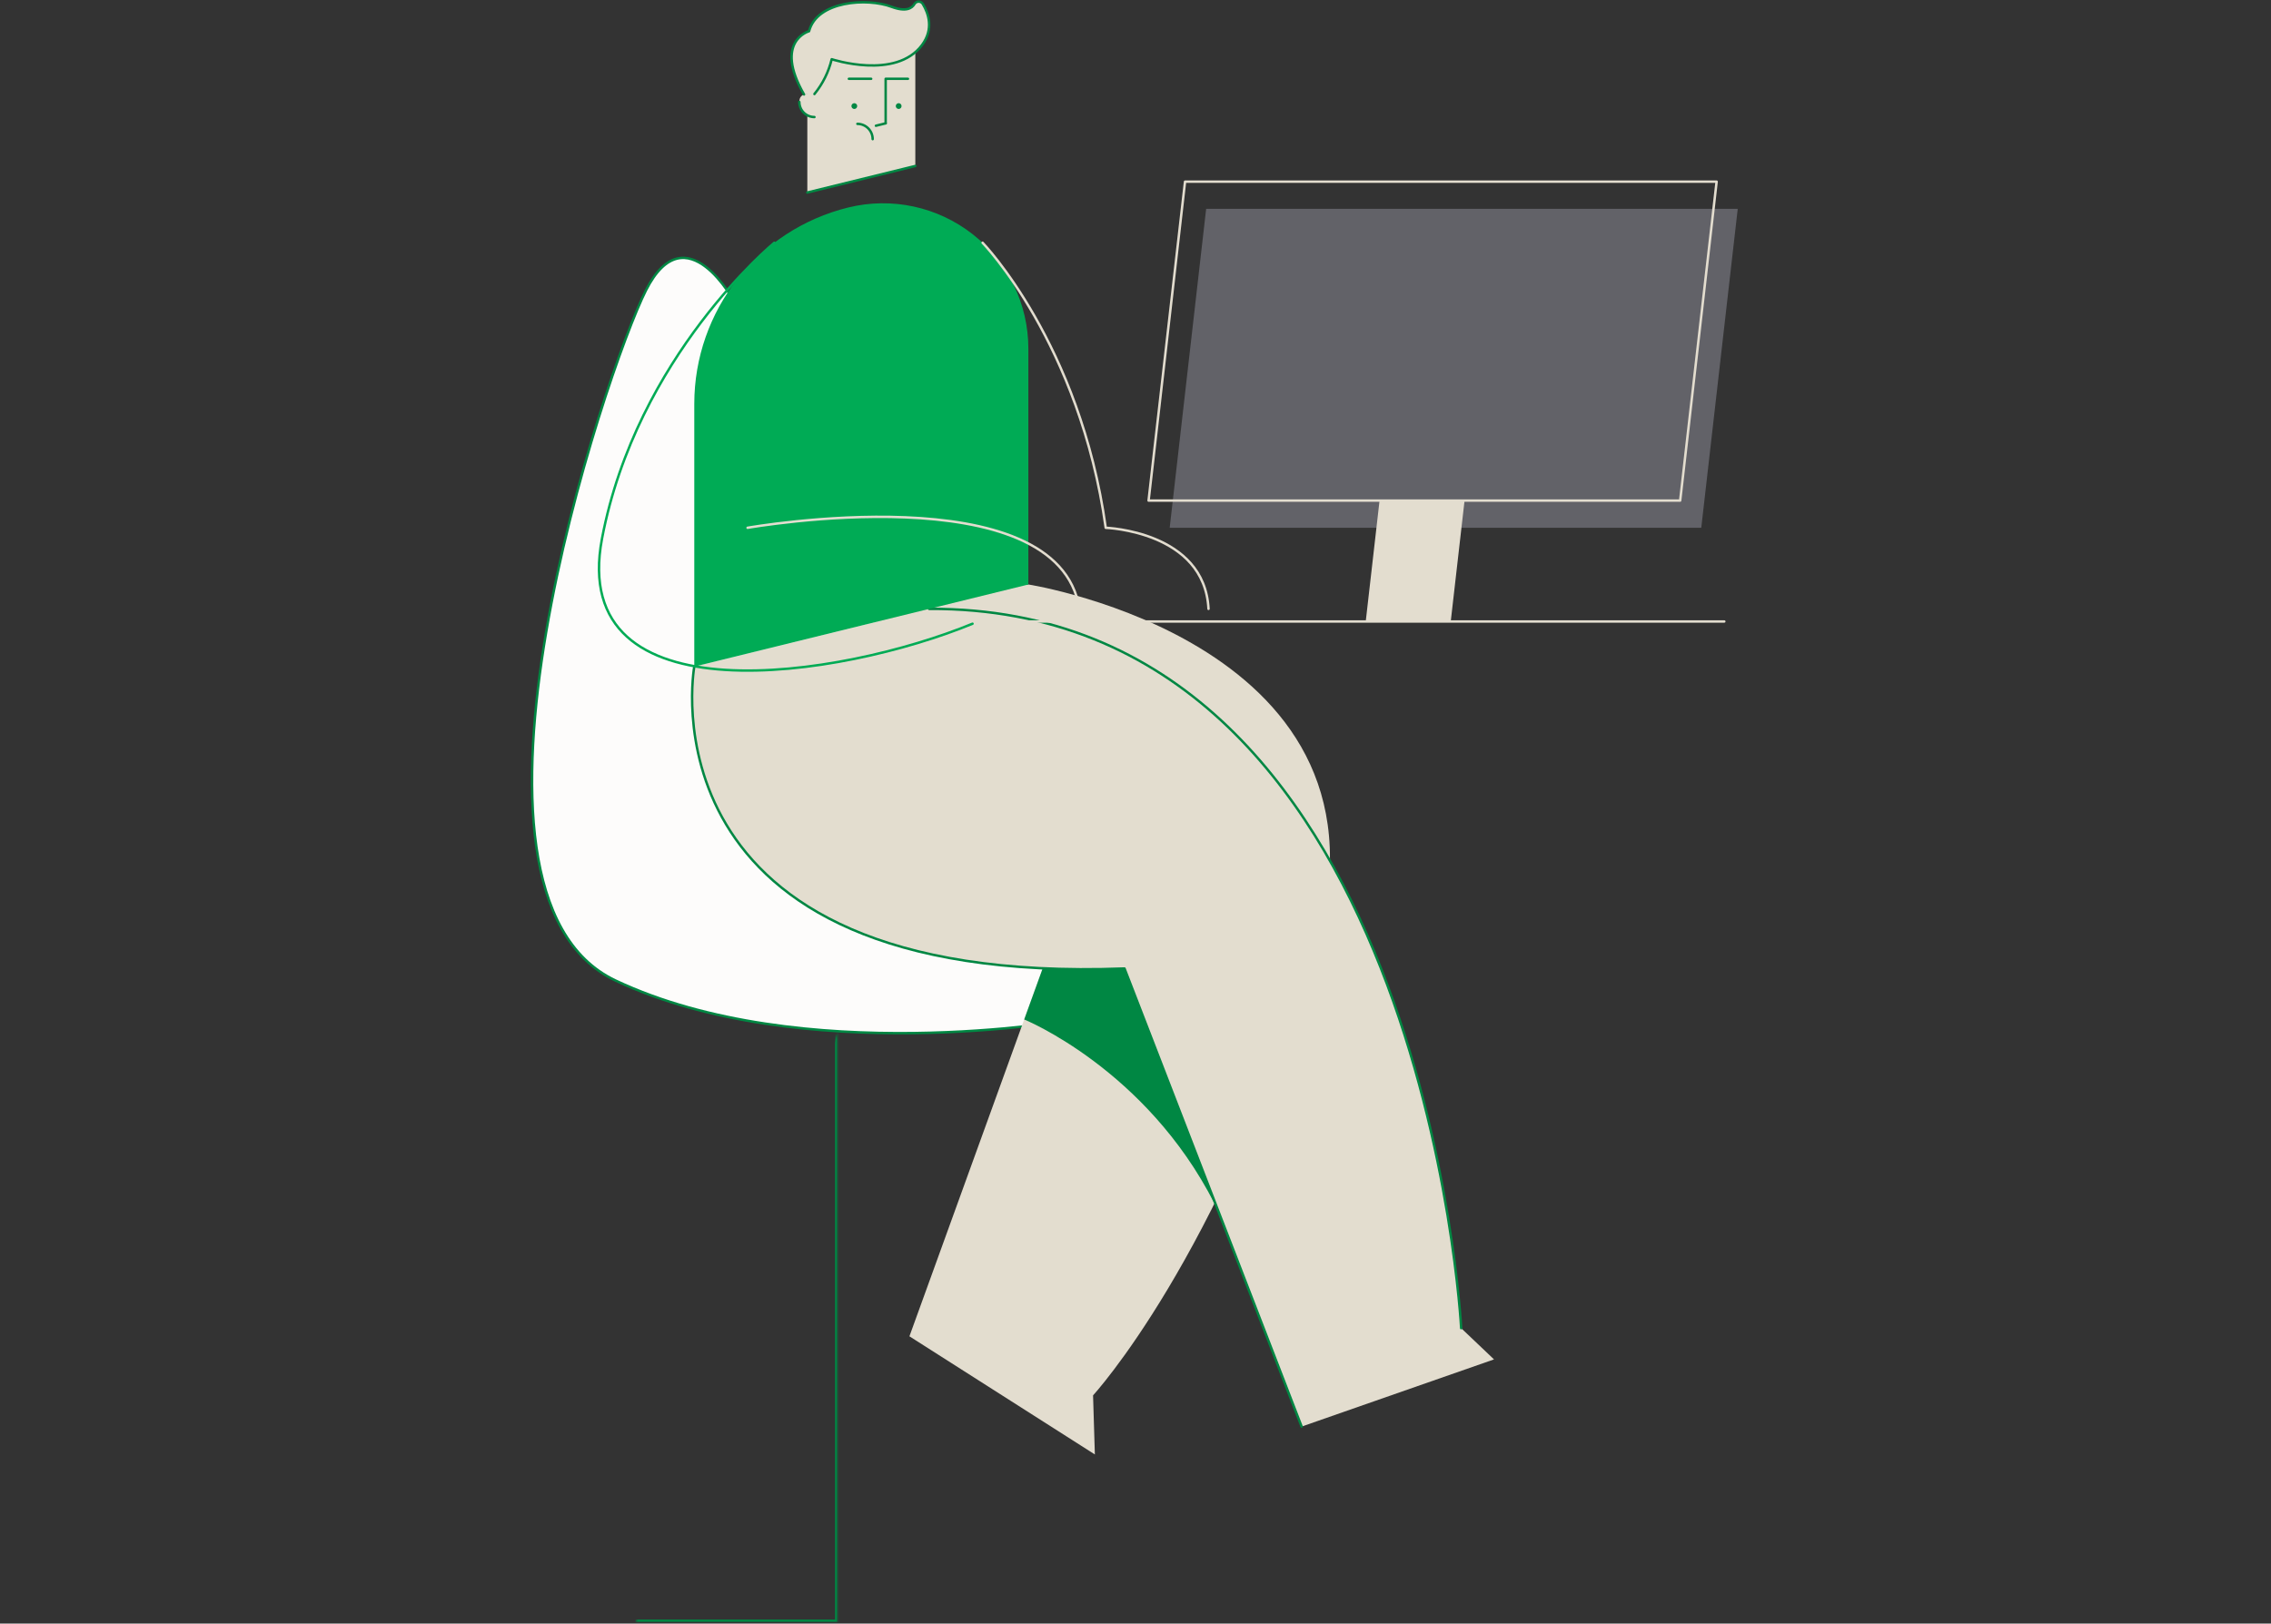<svg fill="none" height="1001" viewBox="0 0 1400 1001" width="1400" xmlns="http://www.w3.org/2000/svg" xmlns:xlink="http://www.w3.org/1999/xlink"><rect x="0" y="0" width="1400" height="1001" fill="#333333" stroke="none"/><mask id="a" fill="#fff"><path clip-rule="evenodd" d="m516.261 636.679v363.321h-124.249" fill="#fff" fill-rule="evenodd"/></mask><path clip-rule="evenodd" d="m453.023 186.659s-29.965-56.702-54.762-7.737-133.15 371.63-18.808 425.617c114.343 53.987 281.547 24.336 281.547 24.336" fill="#fdfcfb" fill-rule="evenodd"/><path d="m453.023 186.659s-29.965-56.702-54.762-7.737-133.15 371.63-18.808 425.617c114.343 53.987 281.547 24.336 281.547 24.336" stroke="#008743" stroke-linecap="round" stroke-linejoin="round" stroke-width="1.5"/><path d="m633.956 360.364-102.976 6.605 118.764 210.893-89.112 246.042 114.32 72.844-1.115-36.44s77.57-84.106 136.559-273.658c58.99-189.553-176.44-226.286-176.44-226.286z" fill="#e3ddcf"/><path d="m720.866 552.757-70.285-12.553-17.736 7.652 16.899 30.007-18.36 50.693s75.131 30.542 117.295 113.467c3.481-6.971 7.001-14.267 10.558-21.888-11.352-61.798-38.371-167.378-38.371-167.378z" fill="#008743"/><path d="m1048.78 325.405h-327.705l22.478-196.626h327.707z" fill="#626268"/><path d="m1035.77 308.633h-327.707l22.477-196.627h327.71z" style="fill-rule:evenodd;clip-rule:evenodd;stroke:#e3ddcf;stroke-width:1.5;stroke-linecap:round;stroke-linejoin:round"/><path d="m894.335 383.178 8.523-74.546h-52.411l-8.522 74.546z" fill="#e3ddcf"/><path d="m900.763 818.884s-22.976-444.906-327.988-443.483l-144.771 35.592s-35.992 197.432 265.216 186.135l109.188 282.431 118.601-41.423z" fill="#e3ddcf"/><path d="m900.764 818.884s-22.977-444.906-327.988-443.483" stroke="#008743" stroke-linecap="round" stroke-linejoin="round" stroke-width="1.5"/><path d="m428.004 410.993s-35.992 197.432 265.216 186.134l109.188 282.432" stroke="#008743" stroke-linecap="round" stroke-linejoin="round" stroke-width="1.5"/><path d="m564.268 48.584v53.752l-66.576 16.367v-90.71l66.576-16.367z" fill="#e3ddcf"/><path d="m526.66 67.181c.983 0 1.78-.797 1.78-1.78s-.797-1.78-1.78-1.78-1.78.797-1.78 1.78.797 1.78 1.78 1.78z" fill="#008743"/><path d="m554.001 67.181c.984 0 1.781-.797 1.781-1.78s-.797-1.78-1.781-1.78c-.983 0-1.78.797-1.78 1.78s.797 1.78 1.78 1.78z" fill="#008743"/><path d="m545.979 76.022v-27.439h13.743" stroke="#008743" stroke-linecap="round" stroke-linejoin="round" stroke-width="1.5"/><path d="m523.306 48.585h13.743" stroke="#008743" stroke-linecap="round" stroke-linejoin="round" stroke-width="1.5"/><path d="m502.076 62.642v9.528c-5.139 0-9.305-4.167-9.305-9.306 0-.286.013-.568.039-.847.521-5.779 9.266-5.177 9.266.625z" fill="#e3ddcf"/><g stroke="#008743"><path d="m502.076 72.17c-5.139 0-9.305-4.167-9.305-9.306" stroke-linecap="round" stroke-linejoin="round" stroke-width="1.5"/><path d="m528.552 76.366c5.201 0 9.417 4.217 9.417 9.419" stroke-linecap="round" stroke-linejoin="round" stroke-width="1.5"/><path d="m564.269 102.336-66.577 16.367" stroke-linecap="round" stroke-linejoin="round" stroke-width="1.5"/><path d="m545.98 76.043-6.011 1.478" stroke-linecap="round" stroke-linejoin="round" stroke-width="1.5"/></g><path d="m633.955 214.958v145.407l-205.952 50.628v-161.943c0-57.423 39.195-107.426 94.948-121.132h.001c26.737-6.572 55.011-.488 76.679 16.503 21.668 16.99 34.324 42.999 34.324 70.537z" fill="#00ab55"/><path clip-rule="evenodd" d="m502.076 57.975c5.107-6.27 8.745-13.605 10.647-21.465 0 0 39.498 13.024 55.695-8.787 7.342-9.886 3.926-19.533.481-25.232-.52-.904-1.475-1.469-2.518-1.49-1.042-.02-2.019.508-2.573 1.391-1.604 2.806-5.378 5.108-14.216 1.794-14.895-5.586-45.892-3.766-50.832 15.064 0 0-21.964 6.12-3.097 38.995" fill="#e3ddcf" fill-rule="evenodd"/><path d="m502.076 57.975c5.107-6.27 8.745-13.605 10.647-21.465 0 0 39.498 13.024 55.695-8.787 7.342-9.886 3.926-19.533.481-25.232-.52-.904-1.475-1.469-2.518-1.49-1.042-.02-2.019.508-2.573 1.391-1.604 2.806-5.378 5.108-14.216 1.794-14.895-5.586-45.892-3.766-50.832 15.064 0 0-21.964 6.12-3.097 38.995" stroke="#008743" stroke-linecap="round" stroke-linejoin="round" stroke-width="1.5"/><path clip-rule="evenodd" d="m614.536 383.178h448.444z" fill="#e3ddcf" fill-rule="evenodd"/><path d="m614.536 383.178h448.444" stroke="#e3ddcf" stroke-linecap="round" stroke-linejoin="round" stroke-width="1.5"/><path d="m477.341 149.67s-84.893 69.729-106.229 182.429c-21.337 112.701 147.845 85.62 228.428 52.446" stroke="#00ab55" stroke-linecap="round" stroke-linejoin="round" stroke-width="1.5"/><path d="m460.852 325.405s191.402-33.839 204.581 49.996" stroke="#e3ddcf" stroke-linecap="round" stroke-linejoin="round" stroke-width="1.5"/><path d="m605.736 149.67s60.068 61.994 75.909 175.734c0 0 60.927 2.096 63.364 49.997" stroke="#e3ddcf" stroke-linecap="round" stroke-linejoin="round" stroke-width="1.5"/><path d="m517.761 636.679c0-.828-.672-1.5-1.5-1.5-.829 0-1.5.672-1.5 1.5zm-1.5 363.321v1.5c.828 0 1.5-.67 1.5-1.5zm-124.249-1.5c-.828 0-1.5.672-1.5 1.5 0 .83.672 1.5 1.5 1.5zm122.749-361.821v363.321h3v-363.321zm1.5 361.821h-124.249v3h124.249z" fill="#008743" mask="url(#a)"/></svg>